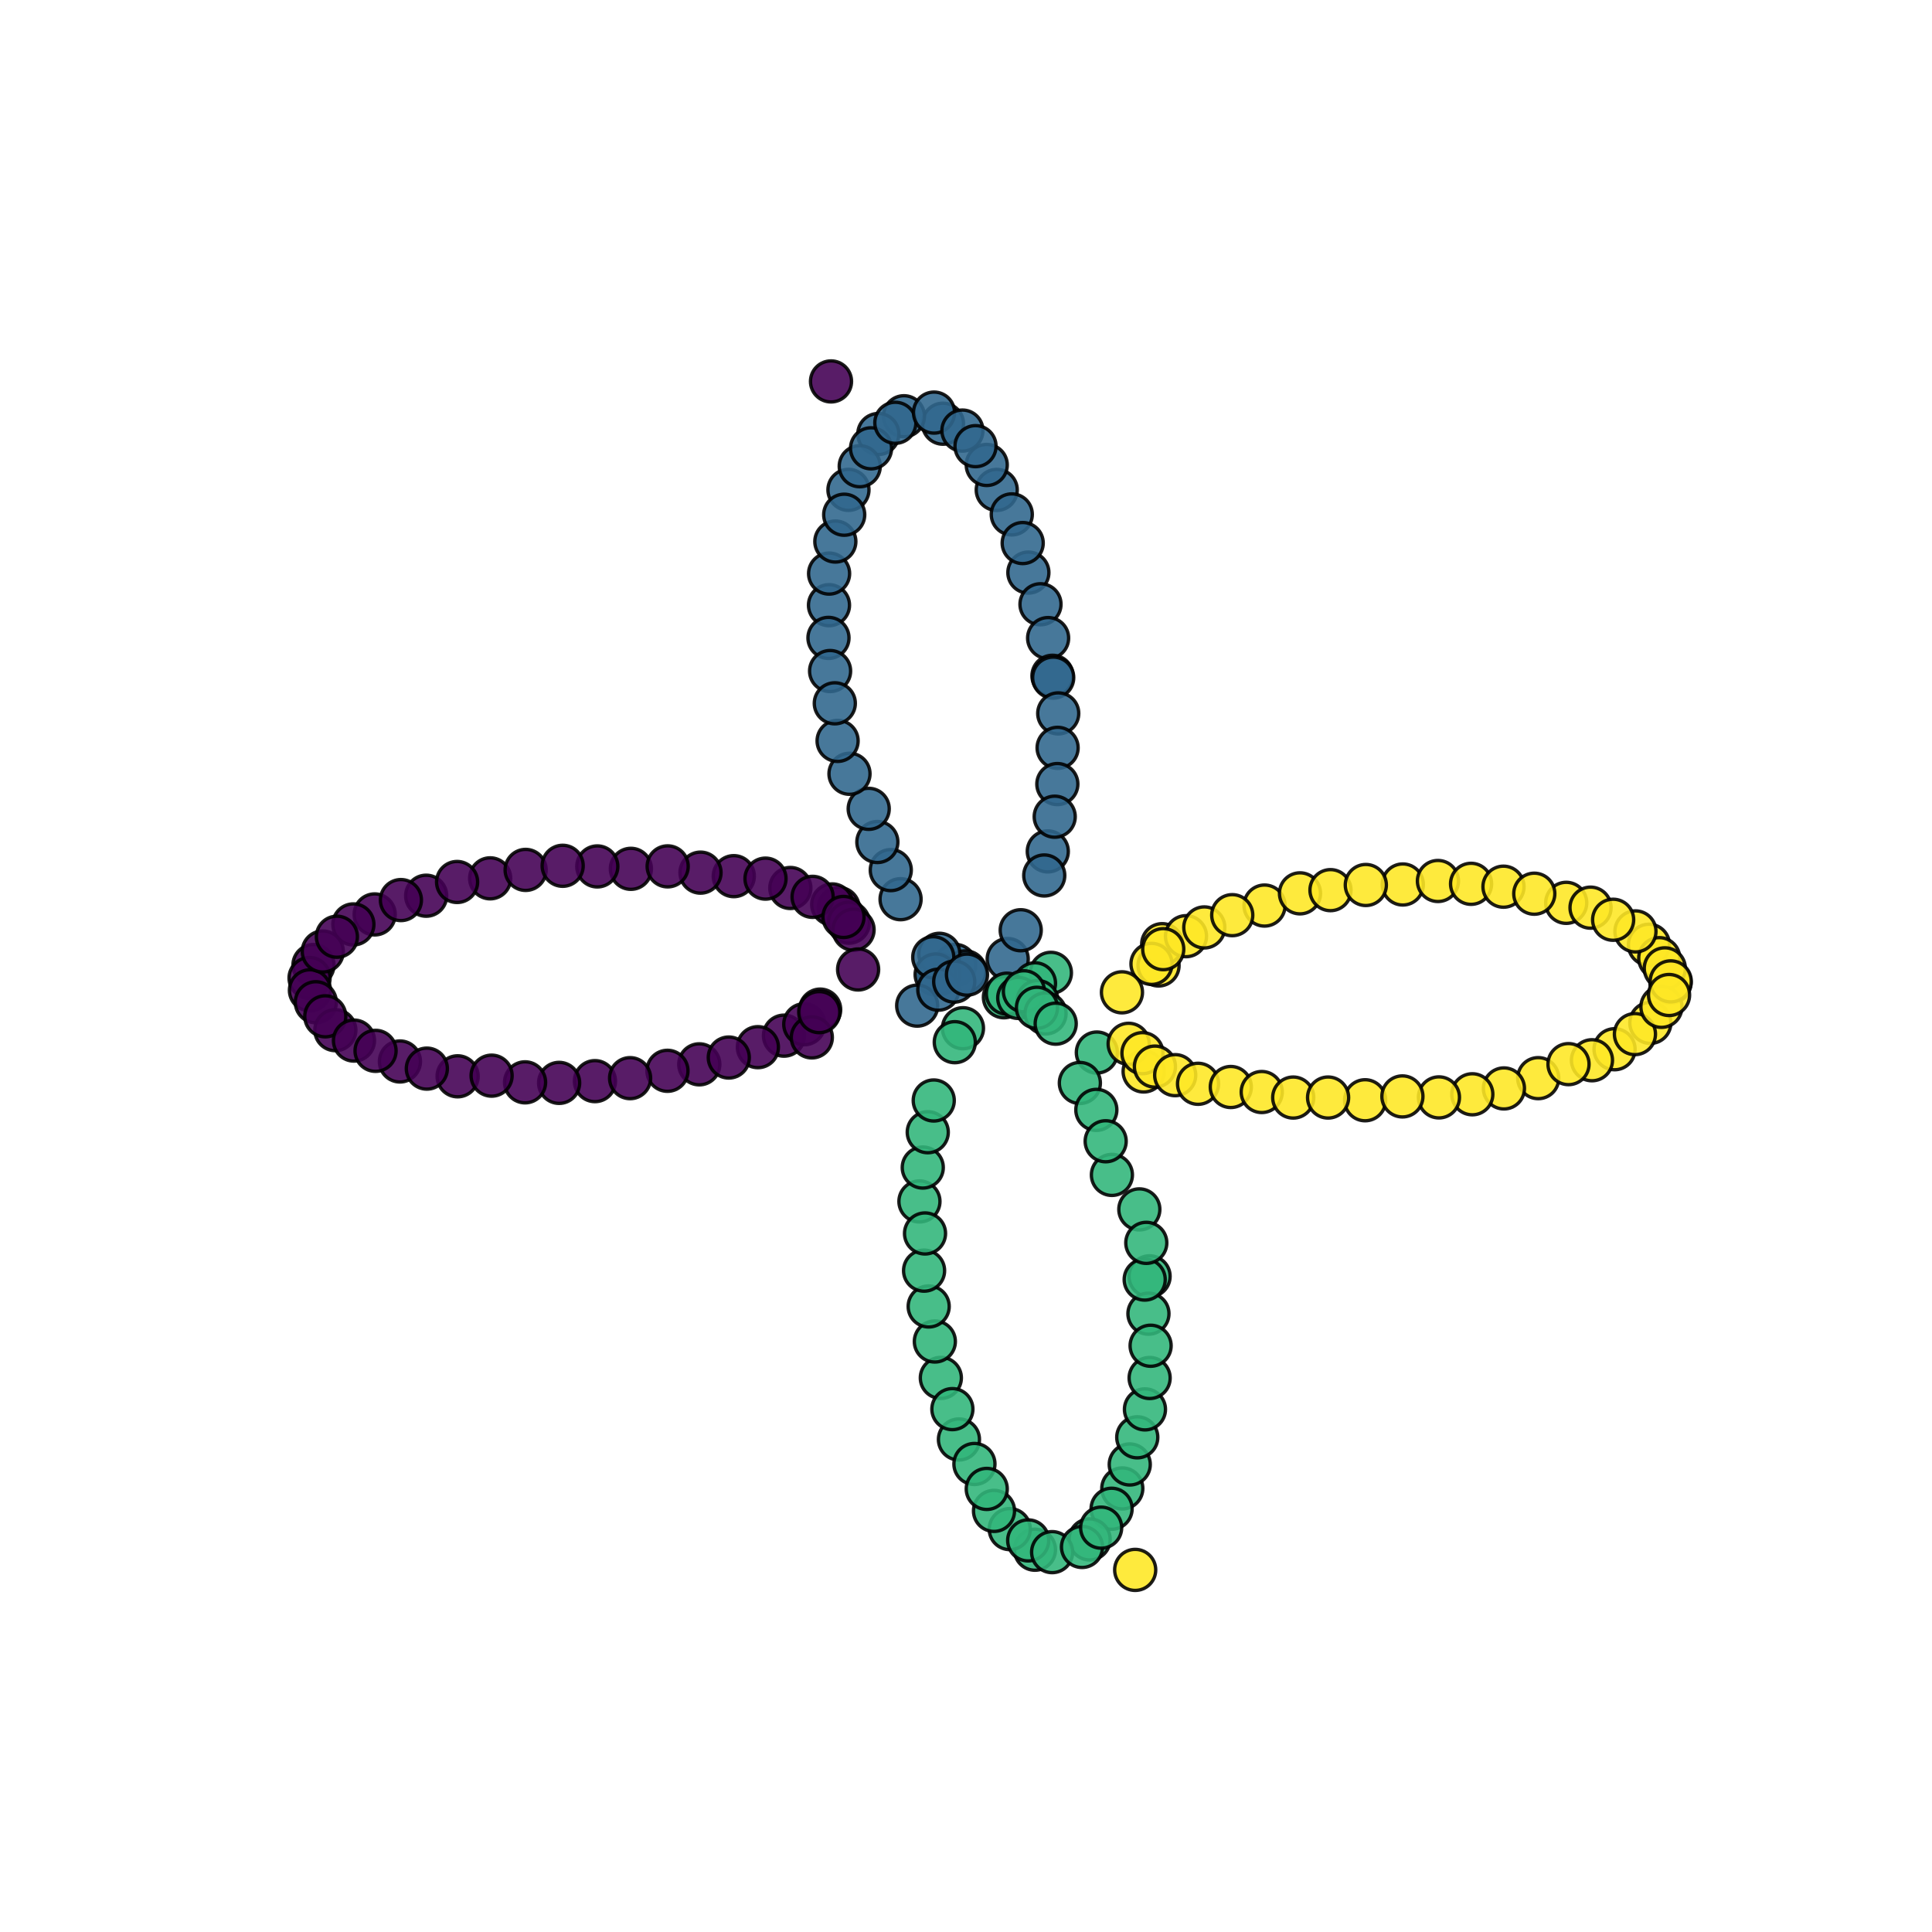 <?xml version="1.0" encoding="utf-8" standalone="no"?>
<!DOCTYPE svg PUBLIC "-//W3C//DTD SVG 1.1//EN"
  "http://www.w3.org/Graphics/SVG/1.1/DTD/svg11.dtd">
<svg xmlns:xlink="http://www.w3.org/1999/xlink" width="576pt" height="576pt" viewBox="0 0 576 576" xmlns="http://www.w3.org/2000/svg" version="1.1">
 <defs>
  <style type="text/css">*{stroke-linejoin: round; stroke-linecap: butt}</style>
 </defs>
 <g id="figure_1">
  <g id="patch_1">
   <path d="M 0 576 
L 576 576 
L 576 0 
L 0 0 
z
" style="fill: #ffffff"/>
  </g>
  <g id="axes_1">
   <g id="PathCollection_1">
    <defs>
     <path id="C0_0_619e1e8c03" d="M 0 6.124 
C 1.624 6.124 3.182 5.478 4.33 4.33 
C 5.478 3.182 6.124 1.624 6.124 -0 
C 6.124 -1.624 5.478 -3.182 4.33 -4.33 
C 3.182 -5.478 1.624 -6.124 0 -6.124 
C -1.624 -6.124 -3.182 -5.478 -4.33 -4.33 
C -5.478 -3.182 -6.124 -1.624 -6.124 0 
C -6.124 1.624 -5.478 3.182 -4.33 4.33 
C -3.182 5.478 -1.624 6.124 0 6.124 
z
"/>
    </defs>
    <g clip-path="url(#pcb579f6c33)">
     <use xlink:href="#C0_0_619e1e8c03" x="250.059" y="270.696" style="fill: #440154; fill-opacity: 0.89; stroke: #000000; stroke-opacity: 0.89"/>
    </g>
    <g clip-path="url(#pcb579f6c33)">
     <use xlink:href="#C0_0_619e1e8c03" x="248.116" y="269.641" style="fill: #440154; fill-opacity: 0.89; stroke: #000000; stroke-opacity: 0.89"/>
    </g>
    <g clip-path="url(#pcb579f6c33)">
     <use xlink:href="#C0_0_619e1e8c03" x="235.627" y="264.741" style="fill: #440154; fill-opacity: 0.89; stroke: #000000; stroke-opacity: 0.89"/>
    </g>
    <g clip-path="url(#pcb579f6c33)">
     <use xlink:href="#C0_0_619e1e8c03" x="233.733" y="308.766" style="fill: #440154; fill-opacity: 0.89; stroke: #000000; stroke-opacity: 0.89"/>
    </g>
    <g clip-path="url(#pcb579f6c33)">
     <use xlink:href="#C0_0_619e1e8c03" x="239.783" y="305.361" style="fill: #440154; fill-opacity: 0.89; stroke: #000000; stroke-opacity: 0.89"/>
    </g>
    <g clip-path="url(#pcb579f6c33)">
     <use xlink:href="#C0_0_619e1e8c03" x="218.769" y="261.214" style="fill: #440154; fill-opacity: 0.89; stroke: #000000; stroke-opacity: 0.89"/>
    </g>
    <g clip-path="url(#pcb579f6c33)">
     <use xlink:href="#C0_0_619e1e8c03" x="225.955" y="312.198" style="fill: #440154; fill-opacity: 0.89; stroke: #000000; stroke-opacity: 0.89"/>
    </g>
    <g clip-path="url(#pcb579f6c33)">
     <use xlink:href="#C0_0_619e1e8c03" x="208.849" y="260.164" style="fill: #440154; fill-opacity: 0.89; stroke: #000000; stroke-opacity: 0.89"/>
    </g>
    <g clip-path="url(#pcb579f6c33)">
     <use xlink:href="#C0_0_619e1e8c03" x="208.482" y="317.317" style="fill: #440154; fill-opacity: 0.89; stroke: #000000; stroke-opacity: 0.89"/>
    </g>
    <g clip-path="url(#pcb579f6c33)">
     <use xlink:href="#C0_0_619e1e8c03" x="198.994" y="319.246" style="fill: #440154; fill-opacity: 0.89; stroke: #000000; stroke-opacity: 0.89"/>
    </g>
    <g clip-path="url(#pcb579f6c33)">
     <use xlink:href="#C0_0_619e1e8c03" x="188.092" y="259.029" style="fill: #440154; fill-opacity: 0.89; stroke: #000000; stroke-opacity: 0.89"/>
    </g>
    <g clip-path="url(#pcb579f6c33)">
     <use xlink:href="#C0_0_619e1e8c03" x="178.079" y="258.314" style="fill: #440154; fill-opacity: 0.89; stroke: #000000; stroke-opacity: 0.89"/>
    </g>
    <g clip-path="url(#pcb579f6c33)">
     <use xlink:href="#C0_0_619e1e8c03" x="177.376" y="322.325" style="fill: #440154; fill-opacity: 0.89; stroke: #000000; stroke-opacity: 0.89"/>
    </g>
    <g clip-path="url(#pcb579f6c33)">
     <use xlink:href="#C0_0_619e1e8c03" x="166.696" y="322.846" style="fill: #440154; fill-opacity: 0.89; stroke: #000000; stroke-opacity: 0.89"/>
    </g>
    <g clip-path="url(#pcb579f6c33)">
     <use xlink:href="#C0_0_619e1e8c03" x="156.544" y="322.684" style="fill: #440154; fill-opacity: 0.89; stroke: #000000; stroke-opacity: 0.89"/>
    </g>
    <g clip-path="url(#pcb579f6c33)">
     <use xlink:href="#C0_0_619e1e8c03" x="146.139" y="261.864" style="fill: #440154; fill-opacity: 0.89; stroke: #000000; stroke-opacity: 0.89"/>
    </g>
    <g clip-path="url(#pcb579f6c33)">
     <use xlink:href="#C0_0_619e1e8c03" x="136.439" y="320.888" style="fill: #440154; fill-opacity: 0.89; stroke: #000000; stroke-opacity: 0.89"/>
    </g>
    <g clip-path="url(#pcb579f6c33)">
     <use xlink:href="#C0_0_619e1e8c03" x="127.06" y="267.046" style="fill: #440154; fill-opacity: 0.89; stroke: #000000; stroke-opacity: 0.89"/>
    </g>
    <g clip-path="url(#pcb579f6c33)">
     <use xlink:href="#C0_0_619e1e8c03" x="119.234" y="316.464" style="fill: #440154; fill-opacity: 0.89; stroke: #000000; stroke-opacity: 0.89"/>
    </g>
    <g clip-path="url(#pcb579f6c33)">
     <use xlink:href="#C0_0_619e1e8c03" x="111.71" y="272.623" style="fill: #440154; fill-opacity: 0.89; stroke: #000000; stroke-opacity: 0.89"/>
    </g>
    <g clip-path="url(#pcb579f6c33)">
     <use xlink:href="#C0_0_619e1e8c03" x="105.355" y="275.601" style="fill: #440154; fill-opacity: 0.89; stroke: #000000; stroke-opacity: 0.89"/>
    </g>
    <g clip-path="url(#pcb579f6c33)">
     <use xlink:href="#C0_0_619e1e8c03" x="93.458" y="287.719" style="fill: #440154; fill-opacity: 0.89; stroke: #000000; stroke-opacity: 0.89"/>
    </g>
    <g clip-path="url(#pcb579f6c33)">
     <use xlink:href="#C0_0_619e1e8c03" x="92.291" y="291.577" style="fill: #440154; fill-opacity: 0.89; stroke: #000000; stroke-opacity: 0.89"/>
    </g>
    <g clip-path="url(#pcb579f6c33)">
     <use xlink:href="#C0_0_619e1e8c03" x="92.405" y="295.25" style="fill: #440154; fill-opacity: 0.89; stroke: #000000; stroke-opacity: 0.89"/>
    </g>
    <g clip-path="url(#pcb579f6c33)">
     <use xlink:href="#C0_0_619e1e8c03" x="94.162" y="298.81" style="fill: #440154; fill-opacity: 0.89; stroke: #000000; stroke-opacity: 0.89"/>
    </g>
    <g clip-path="url(#pcb579f6c33)">
     <use xlink:href="#C0_0_619e1e8c03" x="96.235" y="283.676" style="fill: #440154; fill-opacity: 0.89; stroke: #000000; stroke-opacity: 0.89"/>
    </g>
    <g clip-path="url(#pcb579f6c33)">
     <use xlink:href="#C0_0_619e1e8c03" x="100.441" y="279.271" style="fill: #440154; fill-opacity: 0.89; stroke: #000000; stroke-opacity: 0.89"/>
    </g>
    <g clip-path="url(#pcb579f6c33)">
     <use xlink:href="#C0_0_619e1e8c03" x="99.977" y="307.128" style="fill: #440154; fill-opacity: 0.89; stroke: #000000; stroke-opacity: 0.89"/>
    </g>
    <g clip-path="url(#pcb579f6c33)">
     <use xlink:href="#C0_0_619e1e8c03" x="96.981" y="303.005" style="fill: #440154; fill-opacity: 0.89; stroke: #000000; stroke-opacity: 0.89"/>
    </g>
    <g clip-path="url(#pcb579f6c33)">
     <use xlink:href="#C0_0_619e1e8c03" x="105.53" y="310.234" style="fill: #440154; fill-opacity: 0.89; stroke: #000000; stroke-opacity: 0.89"/>
    </g>
    <g clip-path="url(#pcb579f6c33)">
     <use xlink:href="#C0_0_619e1e8c03" x="111.969" y="313.295" style="fill: #440154; fill-opacity: 0.89; stroke: #000000; stroke-opacity: 0.89"/>
    </g>
    <g clip-path="url(#pcb579f6c33)">
     <use xlink:href="#C0_0_619e1e8c03" x="119.528" y="268.345" style="fill: #440154; fill-opacity: 0.89; stroke: #000000; stroke-opacity: 0.89"/>
    </g>
    <g clip-path="url(#pcb579f6c33)">
     <use xlink:href="#C0_0_619e1e8c03" x="127.259" y="318.596" style="fill: #440154; fill-opacity: 0.89; stroke: #000000; stroke-opacity: 0.89"/>
    </g>
    <g clip-path="url(#pcb579f6c33)">
     <use xlink:href="#C0_0_619e1e8c03" x="136.276" y="262.952" style="fill: #440154; fill-opacity: 0.89; stroke: #000000; stroke-opacity: 0.89"/>
    </g>
    <g clip-path="url(#pcb579f6c33)">
     <use xlink:href="#C0_0_619e1e8c03" x="146.566" y="320.694" style="fill: #440154; fill-opacity: 0.89; stroke: #000000; stroke-opacity: 0.89"/>
    </g>
    <g clip-path="url(#pcb579f6c33)">
     <use xlink:href="#C0_0_619e1e8c03" x="247.756" y="113.716" style="fill: #440154; fill-opacity: 0.89; stroke: #000000; stroke-opacity: 0.89"/>
    </g>
    <g clip-path="url(#pcb579f6c33)">
     <use xlink:href="#C0_0_619e1e8c03" x="156.713" y="259.349" style="fill: #440154; fill-opacity: 0.89; stroke: #000000; stroke-opacity: 0.89"/>
    </g>
    <g clip-path="url(#pcb579f6c33)">
     <use xlink:href="#C0_0_619e1e8c03" x="167.756" y="258.126" style="fill: #440154; fill-opacity: 0.89; stroke: #000000; stroke-opacity: 0.89"/>
    </g>
    <g clip-path="url(#pcb579f6c33)">
     <use xlink:href="#C0_0_619e1e8c03" x="187.857" y="321.438" style="fill: #440154; fill-opacity: 0.89; stroke: #000000; stroke-opacity: 0.89"/>
    </g>
    <g clip-path="url(#pcb579f6c33)">
     <use xlink:href="#C0_0_619e1e8c03" x="244.522" y="301.001" style="fill: #440154; fill-opacity: 0.89; stroke: #000000; stroke-opacity: 0.89"/>
    </g>
    <g clip-path="url(#pcb579f6c33)">
     <use xlink:href="#C0_0_619e1e8c03" x="199.058" y="258.297" style="fill: #440154; fill-opacity: 0.89; stroke: #000000; stroke-opacity: 0.89"/>
    </g>
    <g clip-path="url(#pcb579f6c33)">
     <use xlink:href="#C0_0_619e1e8c03" x="242.036" y="309.289" style="fill: #440154; fill-opacity: 0.89; stroke: #000000; stroke-opacity: 0.89"/>
    </g>
    <g clip-path="url(#pcb579f6c33)">
     <use xlink:href="#C0_0_619e1e8c03" x="217.279" y="315.289" style="fill: #440154; fill-opacity: 0.89; stroke: #000000; stroke-opacity: 0.89"/>
    </g>
    <g clip-path="url(#pcb579f6c33)">
     <use xlink:href="#C0_0_619e1e8c03" x="244.246" y="301.757" style="fill: #440154; fill-opacity: 0.89; stroke: #000000; stroke-opacity: 0.89"/>
    </g>
    <g clip-path="url(#pcb579f6c33)">
     <use xlink:href="#C0_0_619e1e8c03" x="253.095" y="275.093" style="fill: #440154; fill-opacity: 0.89; stroke: #000000; stroke-opacity: 0.89"/>
    </g>
    <g clip-path="url(#pcb579f6c33)">
     <use xlink:href="#C0_0_619e1e8c03" x="228.223" y="261.951" style="fill: #440154; fill-opacity: 0.89; stroke: #000000; stroke-opacity: 0.89"/>
    </g>
    <g clip-path="url(#pcb579f6c33)">
     <use xlink:href="#C0_0_619e1e8c03" x="254.479" y="277.196" style="fill: #440154; fill-opacity: 0.89; stroke: #000000; stroke-opacity: 0.89"/>
    </g>
    <g clip-path="url(#pcb579f6c33)">
     <use xlink:href="#C0_0_619e1e8c03" x="255.835" y="289.035" style="fill: #440154; fill-opacity: 0.89; stroke: #000000; stroke-opacity: 0.89"/>
    </g>
    <g clip-path="url(#pcb579f6c33)">
     <use xlink:href="#C0_0_619e1e8c03" x="242.265" y="267.384" style="fill: #440154; fill-opacity: 0.89; stroke: #000000; stroke-opacity: 0.89"/>
    </g>
    <g clip-path="url(#pcb579f6c33)">
     <use xlink:href="#C0_0_619e1e8c03" x="251.474" y="273.377" style="fill: #440154; fill-opacity: 0.89; stroke: #000000; stroke-opacity: 0.89"/>
    </g>
    <g clip-path="url(#pcb579f6c33)">
     <use xlink:href="#C0_0_619e1e8c03" x="284.786" y="287.676" style="fill: #31678e; fill-opacity: 0.89; stroke: #000000; stroke-opacity: 0.89"/>
    </g>
    <g clip-path="url(#pcb579f6c33)">
     <use xlink:href="#C0_0_619e1e8c03" x="287.822" y="289.599" style="fill: #31678e; fill-opacity: 0.89; stroke: #000000; stroke-opacity: 0.89"/>
    </g>
    <g clip-path="url(#pcb579f6c33)">
     <use xlink:href="#C0_0_619e1e8c03" x="300.433" y="285.926" style="fill: #31678e; fill-opacity: 0.89; stroke: #000000; stroke-opacity: 0.89"/>
    </g>
    <g clip-path="url(#pcb579f6c33)">
     <use xlink:href="#C0_0_619e1e8c03" x="312.385" y="253.836" style="fill: #31678e; fill-opacity: 0.89; stroke: #000000; stroke-opacity: 0.89"/>
    </g>
    <g clip-path="url(#pcb579f6c33)">
     <use xlink:href="#C0_0_619e1e8c03" x="280.035" y="290.423" style="fill: #31678e; fill-opacity: 0.89; stroke: #000000; stroke-opacity: 0.89"/>
    </g>
    <g clip-path="url(#pcb579f6c33)">
     <use xlink:href="#C0_0_619e1e8c03" x="280.051" y="284.36" style="fill: #31678e; fill-opacity: 0.89; stroke: #000000; stroke-opacity: 0.89"/>
    </g>
    <g clip-path="url(#pcb579f6c33)">
     <use xlink:href="#C0_0_619e1e8c03" x="278.952" y="290.537" style="fill: #31678e; fill-opacity: 0.89; stroke: #000000; stroke-opacity: 0.89"/>
    </g>
    <g clip-path="url(#pcb579f6c33)">
     <use xlink:href="#C0_0_619e1e8c03" x="278.238" y="285.391" style="fill: #31678e; fill-opacity: 0.89; stroke: #000000; stroke-opacity: 0.89"/>
    </g>
    <g clip-path="url(#pcb579f6c33)">
     <use xlink:href="#C0_0_619e1e8c03" x="273.45" y="299.815" style="fill: #31678e; fill-opacity: 0.89; stroke: #000000; stroke-opacity: 0.89"/>
    </g>
    <g clip-path="url(#pcb579f6c33)">
     <use xlink:href="#C0_0_619e1e8c03" x="268.496" y="268.084" style="fill: #31678e; fill-opacity: 0.89; stroke: #000000; stroke-opacity: 0.89"/>
    </g>
    <g clip-path="url(#pcb579f6c33)">
     <use xlink:href="#C0_0_619e1e8c03" x="265.574" y="259.412" style="fill: #31678e; fill-opacity: 0.89; stroke: #000000; stroke-opacity: 0.89"/>
    </g>
    <g clip-path="url(#pcb579f6c33)">
     <use xlink:href="#C0_0_619e1e8c03" x="261.575" y="251.037" style="fill: #31678e; fill-opacity: 0.89; stroke: #000000; stroke-opacity: 0.89"/>
    </g>
    <g clip-path="url(#pcb579f6c33)">
     <use xlink:href="#C0_0_619e1e8c03" x="258.996" y="241.139" style="fill: #31678e; fill-opacity: 0.89; stroke: #000000; stroke-opacity: 0.89"/>
    </g>
    <g clip-path="url(#pcb579f6c33)">
     <use xlink:href="#C0_0_619e1e8c03" x="306.597" y="170.709" style="fill: #31678e; fill-opacity: 0.89; stroke: #000000; stroke-opacity: 0.89"/>
    </g>
    <g clip-path="url(#pcb579f6c33)">
     <use xlink:href="#C0_0_619e1e8c03" x="297.165" y="146.064" style="fill: #31678e; fill-opacity: 0.89; stroke: #000000; stroke-opacity: 0.89"/>
    </g>
    <g clip-path="url(#pcb579f6c33)">
     <use xlink:href="#C0_0_619e1e8c03" x="294.184" y="138.621" style="fill: #31678e; fill-opacity: 0.89; stroke: #000000; stroke-opacity: 0.89"/>
    </g>
    <g clip-path="url(#pcb579f6c33)">
     <use xlink:href="#C0_0_619e1e8c03" x="281.136" y="126.321" style="fill: #31678e; fill-opacity: 0.89; stroke: #000000; stroke-opacity: 0.89"/>
    </g>
    <g clip-path="url(#pcb579f6c33)">
     <use xlink:href="#C0_0_619e1e8c03" x="253.266" y="230.695" style="fill: #31678e; fill-opacity: 0.89; stroke: #000000; stroke-opacity: 0.89"/>
    </g>
    <g clip-path="url(#pcb579f6c33)">
     <use xlink:href="#C0_0_619e1e8c03" x="269.499" y="124.096" style="fill: #31678e; fill-opacity: 0.89; stroke: #000000; stroke-opacity: 0.89"/>
    </g>
    <g clip-path="url(#pcb579f6c33)">
     <use xlink:href="#C0_0_619e1e8c03" x="261.863" y="129.39" style="fill: #31678e; fill-opacity: 0.89; stroke: #000000; stroke-opacity: 0.89"/>
    </g>
    <g clip-path="url(#pcb579f6c33)">
     <use xlink:href="#C0_0_619e1e8c03" x="249.72" y="220.889" style="fill: #31678e; fill-opacity: 0.89; stroke: #000000; stroke-opacity: 0.89"/>
    </g>
    <g clip-path="url(#pcb579f6c33)">
     <use xlink:href="#C0_0_619e1e8c03" x="252.957" y="146.044" style="fill: #31678e; fill-opacity: 0.89; stroke: #000000; stroke-opacity: 0.89"/>
    </g>
    <g clip-path="url(#pcb579f6c33)">
     <use xlink:href="#C0_0_619e1e8c03" x="247.152" y="180.429" style="fill: #31678e; fill-opacity: 0.89; stroke: #000000; stroke-opacity: 0.89"/>
    </g>
    <g clip-path="url(#pcb579f6c33)">
     <use xlink:href="#C0_0_619e1e8c03" x="246.999" y="190.181" style="fill: #31678e; fill-opacity: 0.89; stroke: #000000; stroke-opacity: 0.89"/>
    </g>
    <g clip-path="url(#pcb579f6c33)">
     <use xlink:href="#C0_0_619e1e8c03" x="247.184" y="171.006" style="fill: #31678e; fill-opacity: 0.89; stroke: #000000; stroke-opacity: 0.89"/>
    </g>
    <g clip-path="url(#pcb579f6c33)">
     <use xlink:href="#C0_0_619e1e8c03" x="247.482" y="200.062" style="fill: #31678e; fill-opacity: 0.89; stroke: #000000; stroke-opacity: 0.89"/>
    </g>
    <g clip-path="url(#pcb579f6c33)">
     <use xlink:href="#C0_0_619e1e8c03" x="249.047" y="161.45" style="fill: #31678e; fill-opacity: 0.89; stroke: #000000; stroke-opacity: 0.89"/>
    </g>
    <g clip-path="url(#pcb579f6c33)">
     <use xlink:href="#C0_0_619e1e8c03" x="248.889" y="209.683" style="fill: #31678e; fill-opacity: 0.89; stroke: #000000; stroke-opacity: 0.89"/>
    </g>
    <g clip-path="url(#pcb579f6c33)">
     <use xlink:href="#C0_0_619e1e8c03" x="251.689" y="153.459" style="fill: #31678e; fill-opacity: 0.89; stroke: #000000; stroke-opacity: 0.89"/>
    </g>
    <g clip-path="url(#pcb579f6c33)">
     <use xlink:href="#C0_0_619e1e8c03" x="256.323" y="139.001" style="fill: #31678e; fill-opacity: 0.89; stroke: #000000; stroke-opacity: 0.89"/>
    </g>
    <g clip-path="url(#pcb579f6c33)">
     <use xlink:href="#C0_0_619e1e8c03" x="259.691" y="133.659" style="fill: #31678e; fill-opacity: 0.89; stroke: #000000; stroke-opacity: 0.89"/>
    </g>
    <g clip-path="url(#pcb579f6c33)">
     <use xlink:href="#C0_0_619e1e8c03" x="266.936" y="126.051" style="fill: #31678e; fill-opacity: 0.89; stroke: #000000; stroke-opacity: 0.89"/>
    </g>
    <g clip-path="url(#pcb579f6c33)">
     <use xlink:href="#C0_0_619e1e8c03" x="278.468" y="123.009" style="fill: #31678e; fill-opacity: 0.89; stroke: #000000; stroke-opacity: 0.89"/>
    </g>
    <g clip-path="url(#pcb579f6c33)">
     <use xlink:href="#C0_0_619e1e8c03" x="286.937" y="128.368" style="fill: #31678e; fill-opacity: 0.89; stroke: #000000; stroke-opacity: 0.89"/>
    </g>
    <g clip-path="url(#pcb579f6c33)">
     <use xlink:href="#C0_0_619e1e8c03" x="290.836" y="133.019" style="fill: #31678e; fill-opacity: 0.89; stroke: #000000; stroke-opacity: 0.89"/>
    </g>
    <g clip-path="url(#pcb579f6c33)">
     <use xlink:href="#C0_0_619e1e8c03" x="301.65" y="153.365" style="fill: #31678e; fill-opacity: 0.89; stroke: #000000; stroke-opacity: 0.89"/>
    </g>
    <g clip-path="url(#pcb579f6c33)">
     <use xlink:href="#C0_0_619e1e8c03" x="304.905" y="161.905" style="fill: #31678e; fill-opacity: 0.89; stroke: #000000; stroke-opacity: 0.89"/>
    </g>
    <g clip-path="url(#pcb579f6c33)">
     <use xlink:href="#C0_0_619e1e8c03" x="310.21" y="180.156" style="fill: #31678e; fill-opacity: 0.89; stroke: #000000; stroke-opacity: 0.89"/>
    </g>
    <g clip-path="url(#pcb579f6c33)">
     <use xlink:href="#C0_0_619e1e8c03" x="312.483" y="190.24" style="fill: #31678e; fill-opacity: 0.89; stroke: #000000; stroke-opacity: 0.89"/>
    </g>
    <g clip-path="url(#pcb579f6c33)">
     <use xlink:href="#C0_0_619e1e8c03" x="313.78" y="201.477" style="fill: #31678e; fill-opacity: 0.89; stroke: #000000; stroke-opacity: 0.89"/>
    </g>
    <g clip-path="url(#pcb579f6c33)">
     <use xlink:href="#C0_0_619e1e8c03" x="313.998" y="202.03" style="fill: #31678e; fill-opacity: 0.89; stroke: #000000; stroke-opacity: 0.89"/>
    </g>
    <g clip-path="url(#pcb579f6c33)">
     <use xlink:href="#C0_0_619e1e8c03" x="315.498" y="212.693" style="fill: #31678e; fill-opacity: 0.89; stroke: #000000; stroke-opacity: 0.89"/>
    </g>
    <g clip-path="url(#pcb579f6c33)">
     <use xlink:href="#C0_0_619e1e8c03" x="315.312" y="222.959" style="fill: #31678e; fill-opacity: 0.89; stroke: #000000; stroke-opacity: 0.89"/>
    </g>
    <g clip-path="url(#pcb579f6c33)">
     <use xlink:href="#C0_0_619e1e8c03" x="315.233" y="233.761" style="fill: #31678e; fill-opacity: 0.89; stroke: #000000; stroke-opacity: 0.89"/>
    </g>
    <g clip-path="url(#pcb579f6c33)">
     <use xlink:href="#C0_0_619e1e8c03" x="279.748" y="295.059" style="fill: #31678e; fill-opacity: 0.89; stroke: #000000; stroke-opacity: 0.89"/>
    </g>
    <g clip-path="url(#pcb579f6c33)">
     <use xlink:href="#C0_0_619e1e8c03" x="314.45" y="243.488" style="fill: #31678e; fill-opacity: 0.89; stroke: #000000; stroke-opacity: 0.89"/>
    </g>
    <g clip-path="url(#pcb579f6c33)">
     <use xlink:href="#C0_0_619e1e8c03" x="304.314" y="277.338" style="fill: #31678e; fill-opacity: 0.89; stroke: #000000; stroke-opacity: 0.89"/>
    </g>
    <g clip-path="url(#pcb579f6c33)">
     <use xlink:href="#C0_0_619e1e8c03" x="311.331" y="261.012" style="fill: #31678e; fill-opacity: 0.89; stroke: #000000; stroke-opacity: 0.89"/>
    </g>
    <g clip-path="url(#pcb579f6c33)">
     <use xlink:href="#C0_0_619e1e8c03" x="284.487" y="292.661" style="fill: #31678e; fill-opacity: 0.89; stroke: #000000; stroke-opacity: 0.89"/>
    </g>
    <g clip-path="url(#pcb579f6c33)">
     <use xlink:href="#C0_0_619e1e8c03" x="288.296" y="290.575" style="fill: #31678e; fill-opacity: 0.89; stroke: #000000; stroke-opacity: 0.89"/>
    </g>
    <g clip-path="url(#pcb579f6c33)">
     <use xlink:href="#C0_0_619e1e8c03" x="327.015" y="313.798" style="fill: #32b67a; fill-opacity: 0.89; stroke: #000000; stroke-opacity: 0.89"/>
    </g>
    <g clip-path="url(#pcb579f6c33)">
     <use xlink:href="#C0_0_619e1e8c03" x="342.731" y="380.521" style="fill: #32b67a; fill-opacity: 0.89; stroke: #000000; stroke-opacity: 0.89"/>
    </g>
    <g clip-path="url(#pcb579f6c33)">
     <use xlink:href="#C0_0_619e1e8c03" x="342.395" y="391.659" style="fill: #32b67a; fill-opacity: 0.89; stroke: #000000; stroke-opacity: 0.89"/>
    </g>
    <g clip-path="url(#pcb579f6c33)">
     <use xlink:href="#C0_0_619e1e8c03" x="341.276" y="381.489" style="fill: #32b67a; fill-opacity: 0.89; stroke: #000000; stroke-opacity: 0.89"/>
    </g>
    <g clip-path="url(#pcb579f6c33)">
     <use xlink:href="#C0_0_619e1e8c03" x="339.678" y="360.563" style="fill: #32b67a; fill-opacity: 0.89; stroke: #000000; stroke-opacity: 0.89"/>
    </g>
    <g clip-path="url(#pcb579f6c33)">
     <use xlink:href="#C0_0_619e1e8c03" x="334.597" y="443.759" style="fill: #32b67a; fill-opacity: 0.89; stroke: #000000; stroke-opacity: 0.89"/>
    </g>
    <g clip-path="url(#pcb579f6c33)">
     <use xlink:href="#C0_0_619e1e8c03" x="331.41" y="449.819" style="fill: #32b67a; fill-opacity: 0.89; stroke: #000000; stroke-opacity: 0.89"/>
    </g>
    <g clip-path="url(#pcb579f6c33)">
     <use xlink:href="#C0_0_619e1e8c03" x="324.861" y="458.957" style="fill: #32b67a; fill-opacity: 0.89; stroke: #000000; stroke-opacity: 0.89"/>
    </g>
    <g clip-path="url(#pcb579f6c33)">
     <use xlink:href="#C0_0_619e1e8c03" x="308.564" y="462.029" style="fill: #32b67a; fill-opacity: 0.89; stroke: #000000; stroke-opacity: 0.89"/>
    </g>
    <g clip-path="url(#pcb579f6c33)">
     <use xlink:href="#C0_0_619e1e8c03" x="301.044" y="455.885" style="fill: #32b67a; fill-opacity: 0.89; stroke: #000000; stroke-opacity: 0.89"/>
    </g>
    <g clip-path="url(#pcb579f6c33)">
     <use xlink:href="#C0_0_619e1e8c03" x="296.35" y="450.451" style="fill: #32b67a; fill-opacity: 0.89; stroke: #000000; stroke-opacity: 0.89"/>
    </g>
    <g clip-path="url(#pcb579f6c33)">
     <use xlink:href="#C0_0_619e1e8c03" x="285.896" y="429.161" style="fill: #32b67a; fill-opacity: 0.89; stroke: #000000; stroke-opacity: 0.89"/>
    </g>
    <g clip-path="url(#pcb579f6c33)">
     <use xlink:href="#C0_0_619e1e8c03" x="331.499" y="350.287" style="fill: #32b67a; fill-opacity: 0.89; stroke: #000000; stroke-opacity: 0.89"/>
    </g>
    <g clip-path="url(#pcb579f6c33)">
     <use xlink:href="#C0_0_619e1e8c03" x="280.502" y="410.804" style="fill: #32b67a; fill-opacity: 0.89; stroke: #000000; stroke-opacity: 0.89"/>
    </g>
    <g clip-path="url(#pcb579f6c33)">
     <use xlink:href="#C0_0_619e1e8c03" x="278.713" y="399.951" style="fill: #32b67a; fill-opacity: 0.89; stroke: #000000; stroke-opacity: 0.89"/>
    </g>
    <g clip-path="url(#pcb579f6c33)">
     <use xlink:href="#C0_0_619e1e8c03" x="276.876" y="389.503" style="fill: #32b67a; fill-opacity: 0.89; stroke: #000000; stroke-opacity: 0.89"/>
    </g>
    <g clip-path="url(#pcb579f6c33)">
     <use xlink:href="#C0_0_619e1e8c03" x="275.501" y="378.827" style="fill: #32b67a; fill-opacity: 0.89; stroke: #000000; stroke-opacity: 0.89"/>
    </g>
    <g clip-path="url(#pcb579f6c33)">
     <use xlink:href="#C0_0_619e1e8c03" x="313.312" y="290.039" style="fill: #32b67a; fill-opacity: 0.89; stroke: #000000; stroke-opacity: 0.89"/>
    </g>
    <g clip-path="url(#pcb579f6c33)">
     <use xlink:href="#C0_0_619e1e8c03" x="274.119" y="358.196" style="fill: #32b67a; fill-opacity: 0.89; stroke: #000000; stroke-opacity: 0.89"/>
    </g>
    <g clip-path="url(#pcb579f6c33)">
     <use xlink:href="#C0_0_619e1e8c03" x="275.112" y="348.087" style="fill: #32b67a; fill-opacity: 0.89; stroke: #000000; stroke-opacity: 0.89"/>
    </g>
    <g clip-path="url(#pcb579f6c33)">
     <use xlink:href="#C0_0_619e1e8c03" x="308.566" y="293.167" style="fill: #32b67a; fill-opacity: 0.89; stroke: #000000; stroke-opacity: 0.89"/>
    </g>
    <g clip-path="url(#pcb579f6c33)">
     <use xlink:href="#C0_0_619e1e8c03" x="276.601" y="337.558" style="fill: #32b67a; fill-opacity: 0.89; stroke: #000000; stroke-opacity: 0.89"/>
    </g>
    <g clip-path="url(#pcb579f6c33)">
     <use xlink:href="#C0_0_619e1e8c03" x="299.309" y="297.319" style="fill: #32b67a; fill-opacity: 0.89; stroke: #000000; stroke-opacity: 0.89"/>
    </g>
    <g clip-path="url(#pcb579f6c33)">
     <use xlink:href="#C0_0_619e1e8c03" x="287.094" y="306.551" style="fill: #32b67a; fill-opacity: 0.89; stroke: #000000; stroke-opacity: 0.89"/>
    </g>
    <g clip-path="url(#pcb579f6c33)">
     <use xlink:href="#C0_0_619e1e8c03" x="278.385" y="328.097" style="fill: #32b67a; fill-opacity: 0.89; stroke: #000000; stroke-opacity: 0.89"/>
    </g>
    <g clip-path="url(#pcb579f6c33)">
     <use xlink:href="#C0_0_619e1e8c03" x="300.189" y="296.258" style="fill: #32b67a; fill-opacity: 0.89; stroke: #000000; stroke-opacity: 0.89"/>
    </g>
    <g clip-path="url(#pcb579f6c33)">
     <use xlink:href="#C0_0_619e1e8c03" x="284.658" y="310.715" style="fill: #32b67a; fill-opacity: 0.89; stroke: #000000; stroke-opacity: 0.89"/>
    </g>
    <g clip-path="url(#pcb579f6c33)">
     <use xlink:href="#C0_0_619e1e8c03" x="303.58" y="297.519" style="fill: #32b67a; fill-opacity: 0.89; stroke: #000000; stroke-opacity: 0.89"/>
    </g>
    <g clip-path="url(#pcb579f6c33)">
     <use xlink:href="#C0_0_619e1e8c03" x="309.338" y="298.461" style="fill: #32b67a; fill-opacity: 0.89; stroke: #000000; stroke-opacity: 0.89"/>
    </g>
    <g clip-path="url(#pcb579f6c33)">
     <use xlink:href="#C0_0_619e1e8c03" x="305.264" y="295.535" style="fill: #32b67a; fill-opacity: 0.89; stroke: #000000; stroke-opacity: 0.89"/>
    </g>
    <g clip-path="url(#pcb579f6c33)">
     <use xlink:href="#C0_0_619e1e8c03" x="311.715" y="302.154" style="fill: #32b67a; fill-opacity: 0.89; stroke: #000000; stroke-opacity: 0.89"/>
    </g>
    <g clip-path="url(#pcb579f6c33)">
     <use xlink:href="#C0_0_619e1e8c03" x="309.152" y="300.464" style="fill: #32b67a; fill-opacity: 0.89; stroke: #000000; stroke-opacity: 0.89"/>
    </g>
    <g clip-path="url(#pcb579f6c33)">
     <use xlink:href="#C0_0_619e1e8c03" x="275.784" y="367.739" style="fill: #32b67a; fill-opacity: 0.89; stroke: #000000; stroke-opacity: 0.89"/>
    </g>
    <g clip-path="url(#pcb579f6c33)">
     <use xlink:href="#C0_0_619e1e8c03" x="321.948" y="322.877" style="fill: #32b67a; fill-opacity: 0.89; stroke: #000000; stroke-opacity: 0.89"/>
    </g>
    <g clip-path="url(#pcb579f6c33)">
     <use xlink:href="#C0_0_619e1e8c03" x="314.745" y="305.2" style="fill: #32b67a; fill-opacity: 0.89; stroke: #000000; stroke-opacity: 0.89"/>
    </g>
    <g clip-path="url(#pcb579f6c33)">
     <use xlink:href="#C0_0_619e1e8c03" x="326.859" y="330.895" style="fill: #32b67a; fill-opacity: 0.89; stroke: #000000; stroke-opacity: 0.89"/>
    </g>
    <g clip-path="url(#pcb579f6c33)">
     <use xlink:href="#C0_0_619e1e8c03" x="329.643" y="340.253" style="fill: #32b67a; fill-opacity: 0.89; stroke: #000000; stroke-opacity: 0.89"/>
    </g>
    <g clip-path="url(#pcb579f6c33)">
     <use xlink:href="#C0_0_619e1e8c03" x="283.94" y="420.112" style="fill: #32b67a; fill-opacity: 0.89; stroke: #000000; stroke-opacity: 0.89"/>
    </g>
    <g clip-path="url(#pcb579f6c33)">
     <use xlink:href="#C0_0_619e1e8c03" x="290.514" y="436.467" style="fill: #32b67a; fill-opacity: 0.89; stroke: #000000; stroke-opacity: 0.89"/>
    </g>
    <g clip-path="url(#pcb579f6c33)">
     <use xlink:href="#C0_0_619e1e8c03" x="294.188" y="443.901" style="fill: #32b67a; fill-opacity: 0.89; stroke: #000000; stroke-opacity: 0.89"/>
    </g>
    <g clip-path="url(#pcb579f6c33)">
     <use xlink:href="#C0_0_619e1e8c03" x="306.544" y="459.252" style="fill: #32b67a; fill-opacity: 0.89; stroke: #000000; stroke-opacity: 0.89"/>
    </g>
    <g clip-path="url(#pcb579f6c33)">
     <use xlink:href="#C0_0_619e1e8c03" x="313.684" y="462.751" style="fill: #32b67a; fill-opacity: 0.89; stroke: #000000; stroke-opacity: 0.89"/>
    </g>
    <g clip-path="url(#pcb579f6c33)">
     <use xlink:href="#C0_0_619e1e8c03" x="322.586" y="461.208" style="fill: #32b67a; fill-opacity: 0.89; stroke: #000000; stroke-opacity: 0.89"/>
    </g>
    <g clip-path="url(#pcb579f6c33)">
     <use xlink:href="#C0_0_619e1e8c03" x="328.295" y="455.451" style="fill: #32b67a; fill-opacity: 0.89; stroke: #000000; stroke-opacity: 0.89"/>
    </g>
    <g clip-path="url(#pcb579f6c33)">
     <use xlink:href="#C0_0_619e1e8c03" x="336.821" y="436.612" style="fill: #32b67a; fill-opacity: 0.89; stroke: #000000; stroke-opacity: 0.89"/>
    </g>
    <g clip-path="url(#pcb579f6c33)">
     <use xlink:href="#C0_0_619e1e8c03" x="339.062" y="428.517" style="fill: #32b67a; fill-opacity: 0.89; stroke: #000000; stroke-opacity: 0.89"/>
    </g>
    <g clip-path="url(#pcb579f6c33)">
     <use xlink:href="#C0_0_619e1e8c03" x="341.354" y="420.19" style="fill: #32b67a; fill-opacity: 0.89; stroke: #000000; stroke-opacity: 0.89"/>
    </g>
    <g clip-path="url(#pcb579f6c33)">
     <use xlink:href="#C0_0_619e1e8c03" x="341.753" y="370.54" style="fill: #32b67a; fill-opacity: 0.89; stroke: #000000; stroke-opacity: 0.89"/>
    </g>
    <g clip-path="url(#pcb579f6c33)">
     <use xlink:href="#C0_0_619e1e8c03" x="342.747" y="410.831" style="fill: #32b67a; fill-opacity: 0.89; stroke: #000000; stroke-opacity: 0.89"/>
    </g>
    <g clip-path="url(#pcb579f6c33)">
     <use xlink:href="#C0_0_619e1e8c03" x="343.042" y="401.215" style="fill: #32b67a; fill-opacity: 0.89; stroke: #000000; stroke-opacity: 0.89"/>
    </g>
    <g clip-path="url(#pcb579f6c33)">
     <use xlink:href="#C0_0_619e1e8c03" x="491.609" y="281.664" style="fill: #fde725; fill-opacity: 0.89; stroke: #000000; stroke-opacity: 0.89"/>
    </g>
    <g clip-path="url(#pcb579f6c33)">
     <use xlink:href="#C0_0_619e1e8c03" x="494.685" y="285.664" style="fill: #fde725; fill-opacity: 0.89; stroke: #000000; stroke-opacity: 0.89"/>
    </g>
    <g clip-path="url(#pcb579f6c33)">
     <use xlink:href="#C0_0_619e1e8c03" x="498.029" y="293" style="fill: #fde725; fill-opacity: 0.89; stroke: #000000; stroke-opacity: 0.89"/>
    </g>
    <g clip-path="url(#pcb579f6c33)">
     <use xlink:href="#C0_0_619e1e8c03" x="492.028" y="304.96" style="fill: #fde725; fill-opacity: 0.89; stroke: #000000; stroke-opacity: 0.89"/>
    </g>
    <g clip-path="url(#pcb579f6c33)">
     <use xlink:href="#C0_0_619e1e8c03" x="487.584" y="277.685" style="fill: #fde725; fill-opacity: 0.89; stroke: #000000; stroke-opacity: 0.89"/>
    </g>
    <g clip-path="url(#pcb579f6c33)">
     <use xlink:href="#C0_0_619e1e8c03" x="481.358" y="312.815" style="fill: #fde725; fill-opacity: 0.89; stroke: #000000; stroke-opacity: 0.89"/>
    </g>
    <g clip-path="url(#pcb579f6c33)">
     <use xlink:href="#C0_0_619e1e8c03" x="474.621" y="316.1" style="fill: #fde725; fill-opacity: 0.89; stroke: #000000; stroke-opacity: 0.89"/>
    </g>
    <g clip-path="url(#pcb579f6c33)">
     <use xlink:href="#C0_0_619e1e8c03" x="466.948" y="269.169" style="fill: #fde725; fill-opacity: 0.89; stroke: #000000; stroke-opacity: 0.89"/>
    </g>
    <g clip-path="url(#pcb579f6c33)">
     <use xlink:href="#C0_0_619e1e8c03" x="458.602" y="321.436" style="fill: #fde725; fill-opacity: 0.89; stroke: #000000; stroke-opacity: 0.89"/>
    </g>
    <g clip-path="url(#pcb579f6c33)">
     <use xlink:href="#C0_0_619e1e8c03" x="448.376" y="324.502" style="fill: #fde725; fill-opacity: 0.89; stroke: #000000; stroke-opacity: 0.89"/>
    </g>
    <g clip-path="url(#pcb579f6c33)">
     <use xlink:href="#C0_0_619e1e8c03" x="438.95" y="326.245" style="fill: #fde725; fill-opacity: 0.89; stroke: #000000; stroke-opacity: 0.89"/>
    </g>
    <g clip-path="url(#pcb579f6c33)">
     <use xlink:href="#C0_0_619e1e8c03" x="429.001" y="327.175" style="fill: #fde725; fill-opacity: 0.89; stroke: #000000; stroke-opacity: 0.89"/>
    </g>
    <g clip-path="url(#pcb579f6c33)">
     <use xlink:href="#C0_0_619e1e8c03" x="418.225" y="263.697" style="fill: #fde725; fill-opacity: 0.89; stroke: #000000; stroke-opacity: 0.89"/>
    </g>
    <g clip-path="url(#pcb579f6c33)">
     <use xlink:href="#C0_0_619e1e8c03" x="345.406" y="287.843" style="fill: #fde725; fill-opacity: 0.89; stroke: #000000; stroke-opacity: 0.89"/>
    </g>
    <g clip-path="url(#pcb579f6c33)">
     <use xlink:href="#C0_0_619e1e8c03" x="406.993" y="328.026" style="fill: #fde725; fill-opacity: 0.89; stroke: #000000; stroke-opacity: 0.89"/>
    </g>
    <g clip-path="url(#pcb579f6c33)">
     <use xlink:href="#C0_0_619e1e8c03" x="346.494" y="281.495" style="fill: #fde725; fill-opacity: 0.89; stroke: #000000; stroke-opacity: 0.89"/>
    </g>
    <g clip-path="url(#pcb579f6c33)">
     <use xlink:href="#C0_0_619e1e8c03" x="377.005" y="269.98" style="fill: #fde725; fill-opacity: 0.89; stroke: #000000; stroke-opacity: 0.89"/>
    </g>
    <g clip-path="url(#pcb579f6c33)">
     <use xlink:href="#C0_0_619e1e8c03" x="338.443" y="468.044" style="fill: #fde725; fill-opacity: 0.89; stroke: #000000; stroke-opacity: 0.89"/>
    </g>
    <g clip-path="url(#pcb579f6c33)">
     <use xlink:href="#C0_0_619e1e8c03" x="343.302" y="287.372" style="fill: #fde725; fill-opacity: 0.89; stroke: #000000; stroke-opacity: 0.89"/>
    </g>
    <g clip-path="url(#pcb579f6c33)">
     <use xlink:href="#C0_0_619e1e8c03" x="353.592" y="279.109" style="fill: #fde725; fill-opacity: 0.89; stroke: #000000; stroke-opacity: 0.89"/>
    </g>
    <g clip-path="url(#pcb579f6c33)">
     <use xlink:href="#C0_0_619e1e8c03" x="359.048" y="276.501" style="fill: #fde725; fill-opacity: 0.89; stroke: #000000; stroke-opacity: 0.89"/>
    </g>
    <g clip-path="url(#pcb579f6c33)">
     <use xlink:href="#C0_0_619e1e8c03" x="340.962" y="319.446" style="fill: #fde725; fill-opacity: 0.89; stroke: #000000; stroke-opacity: 0.89"/>
    </g>
    <g clip-path="url(#pcb579f6c33)">
     <use xlink:href="#C0_0_619e1e8c03" x="336.499" y="311.197" style="fill: #fde725; fill-opacity: 0.89; stroke: #000000; stroke-opacity: 0.89"/>
    </g>
    <g clip-path="url(#pcb579f6c33)">
     <use xlink:href="#C0_0_619e1e8c03" x="340.61" y="313.988" style="fill: #fde725; fill-opacity: 0.89; stroke: #000000; stroke-opacity: 0.89"/>
    </g>
    <g clip-path="url(#pcb579f6c33)">
     <use xlink:href="#C0_0_619e1e8c03" x="344.329" y="317.994" style="fill: #fde725; fill-opacity: 0.89; stroke: #000000; stroke-opacity: 0.89"/>
    </g>
    <g clip-path="url(#pcb579f6c33)">
     <use xlink:href="#C0_0_619e1e8c03" x="350.37" y="320.547" style="fill: #fde725; fill-opacity: 0.89; stroke: #000000; stroke-opacity: 0.89"/>
    </g>
    <g clip-path="url(#pcb579f6c33)">
     <use xlink:href="#C0_0_619e1e8c03" x="357.183" y="323.119" style="fill: #fde725; fill-opacity: 0.89; stroke: #000000; stroke-opacity: 0.89"/>
    </g>
    <g clip-path="url(#pcb579f6c33)">
     <use xlink:href="#C0_0_619e1e8c03" x="334.498" y="295.85" style="fill: #fde725; fill-opacity: 0.89; stroke: #000000; stroke-opacity: 0.89"/>
    </g>
    <g clip-path="url(#pcb579f6c33)">
     <use xlink:href="#C0_0_619e1e8c03" x="346.806" y="282.98" style="fill: #fde725; fill-opacity: 0.89; stroke: #000000; stroke-opacity: 0.89"/>
    </g>
    <g clip-path="url(#pcb579f6c33)">
     <use xlink:href="#C0_0_619e1e8c03" x="366.949" y="324.074" style="fill: #fde725; fill-opacity: 0.89; stroke: #000000; stroke-opacity: 0.89"/>
    </g>
    <g clip-path="url(#pcb579f6c33)">
     <use xlink:href="#C0_0_619e1e8c03" x="367.38" y="272.845" style="fill: #fde725; fill-opacity: 0.89; stroke: #000000; stroke-opacity: 0.89"/>
    </g>
    <g clip-path="url(#pcb579f6c33)">
     <use xlink:href="#C0_0_619e1e8c03" x="376.17" y="325.572" style="fill: #fde725; fill-opacity: 0.89; stroke: #000000; stroke-opacity: 0.89"/>
    </g>
    <g clip-path="url(#pcb579f6c33)">
     <use xlink:href="#C0_0_619e1e8c03" x="385.557" y="327.221" style="fill: #fde725; fill-opacity: 0.89; stroke: #000000; stroke-opacity: 0.89"/>
    </g>
    <g clip-path="url(#pcb579f6c33)">
     <use xlink:href="#C0_0_619e1e8c03" x="395.953" y="327.215" style="fill: #fde725; fill-opacity: 0.89; stroke: #000000; stroke-opacity: 0.89"/>
    </g>
    <g clip-path="url(#pcb579f6c33)">
     <use xlink:href="#C0_0_619e1e8c03" x="387.574" y="266.34" style="fill: #fde725; fill-opacity: 0.89; stroke: #000000; stroke-opacity: 0.89"/>
    </g>
    <g clip-path="url(#pcb579f6c33)">
     <use xlink:href="#C0_0_619e1e8c03" x="396.664" y="265.385" style="fill: #fde725; fill-opacity: 0.89; stroke: #000000; stroke-opacity: 0.89"/>
    </g>
    <g clip-path="url(#pcb579f6c33)">
     <use xlink:href="#C0_0_619e1e8c03" x="407.201" y="263.851" style="fill: #fde725; fill-opacity: 0.89; stroke: #000000; stroke-opacity: 0.89"/>
    </g>
    <g clip-path="url(#pcb579f6c33)">
     <use xlink:href="#C0_0_619e1e8c03" x="418.11" y="326.883" style="fill: #fde725; fill-opacity: 0.89; stroke: #000000; stroke-opacity: 0.89"/>
    </g>
    <g clip-path="url(#pcb579f6c33)">
     <use xlink:href="#C0_0_619e1e8c03" x="428.702" y="262.655" style="fill: #fde725; fill-opacity: 0.89; stroke: #000000; stroke-opacity: 0.89"/>
    </g>
    <g clip-path="url(#pcb579f6c33)">
     <use xlink:href="#C0_0_619e1e8c03" x="438.582" y="263.498" style="fill: #fde725; fill-opacity: 0.89; stroke: #000000; stroke-opacity: 0.89"/>
    </g>
    <g clip-path="url(#pcb579f6c33)">
     <use xlink:href="#C0_0_619e1e8c03" x="448.244" y="264.354" style="fill: #fde725; fill-opacity: 0.89; stroke: #000000; stroke-opacity: 0.89"/>
    </g>
    <g clip-path="url(#pcb579f6c33)">
     <use xlink:href="#C0_0_619e1e8c03" x="457.427" y="266.448" style="fill: #fde725; fill-opacity: 0.89; stroke: #000000; stroke-opacity: 0.89"/>
    </g>
    <g clip-path="url(#pcb579f6c33)">
     <use xlink:href="#C0_0_619e1e8c03" x="467.63" y="317.257" style="fill: #fde725; fill-opacity: 0.89; stroke: #000000; stroke-opacity: 0.89"/>
    </g>
    <g clip-path="url(#pcb579f6c33)">
     <use xlink:href="#C0_0_619e1e8c03" x="474.2" y="270.605" style="fill: #fde725; fill-opacity: 0.89; stroke: #000000; stroke-opacity: 0.89"/>
    </g>
    <g clip-path="url(#pcb579f6c33)">
     <use xlink:href="#C0_0_619e1e8c03" x="480.936" y="274.213" style="fill: #fde725; fill-opacity: 0.89; stroke: #000000; stroke-opacity: 0.89"/>
    </g>
    <g clip-path="url(#pcb579f6c33)">
     <use xlink:href="#C0_0_619e1e8c03" x="496.341" y="288.702" style="fill: #fde725; fill-opacity: 0.89; stroke: #000000; stroke-opacity: 0.89"/>
    </g>
    <g clip-path="url(#pcb579f6c33)">
     <use xlink:href="#C0_0_619e1e8c03" x="487.437" y="308.307" style="fill: #fde725; fill-opacity: 0.89; stroke: #000000; stroke-opacity: 0.89"/>
    </g>
    <g clip-path="url(#pcb579f6c33)">
     <use xlink:href="#C0_0_619e1e8c03" x="495.336" y="300.177" style="fill: #fde725; fill-opacity: 0.89; stroke: #000000; stroke-opacity: 0.89"/>
    </g>
    <g clip-path="url(#pcb579f6c33)">
     <use xlink:href="#C0_0_619e1e8c03" x="498.109" y="292.581" style="fill: #fde725; fill-opacity: 0.89; stroke: #000000; stroke-opacity: 0.89"/>
    </g>
    <g clip-path="url(#pcb579f6c33)">
     <use xlink:href="#C0_0_619e1e8c03" x="497.605" y="296.649" style="fill: #fde725; fill-opacity: 0.89; stroke: #000000; stroke-opacity: 0.89"/>
    </g>
   </g>
  </g>
 </g>
 <defs>
  <clipPath id="pcb579f6c33">
   <rect x="72" y="95.999" width="446.4" height="389.762"/>
  </clipPath>
 </defs>
</svg>
